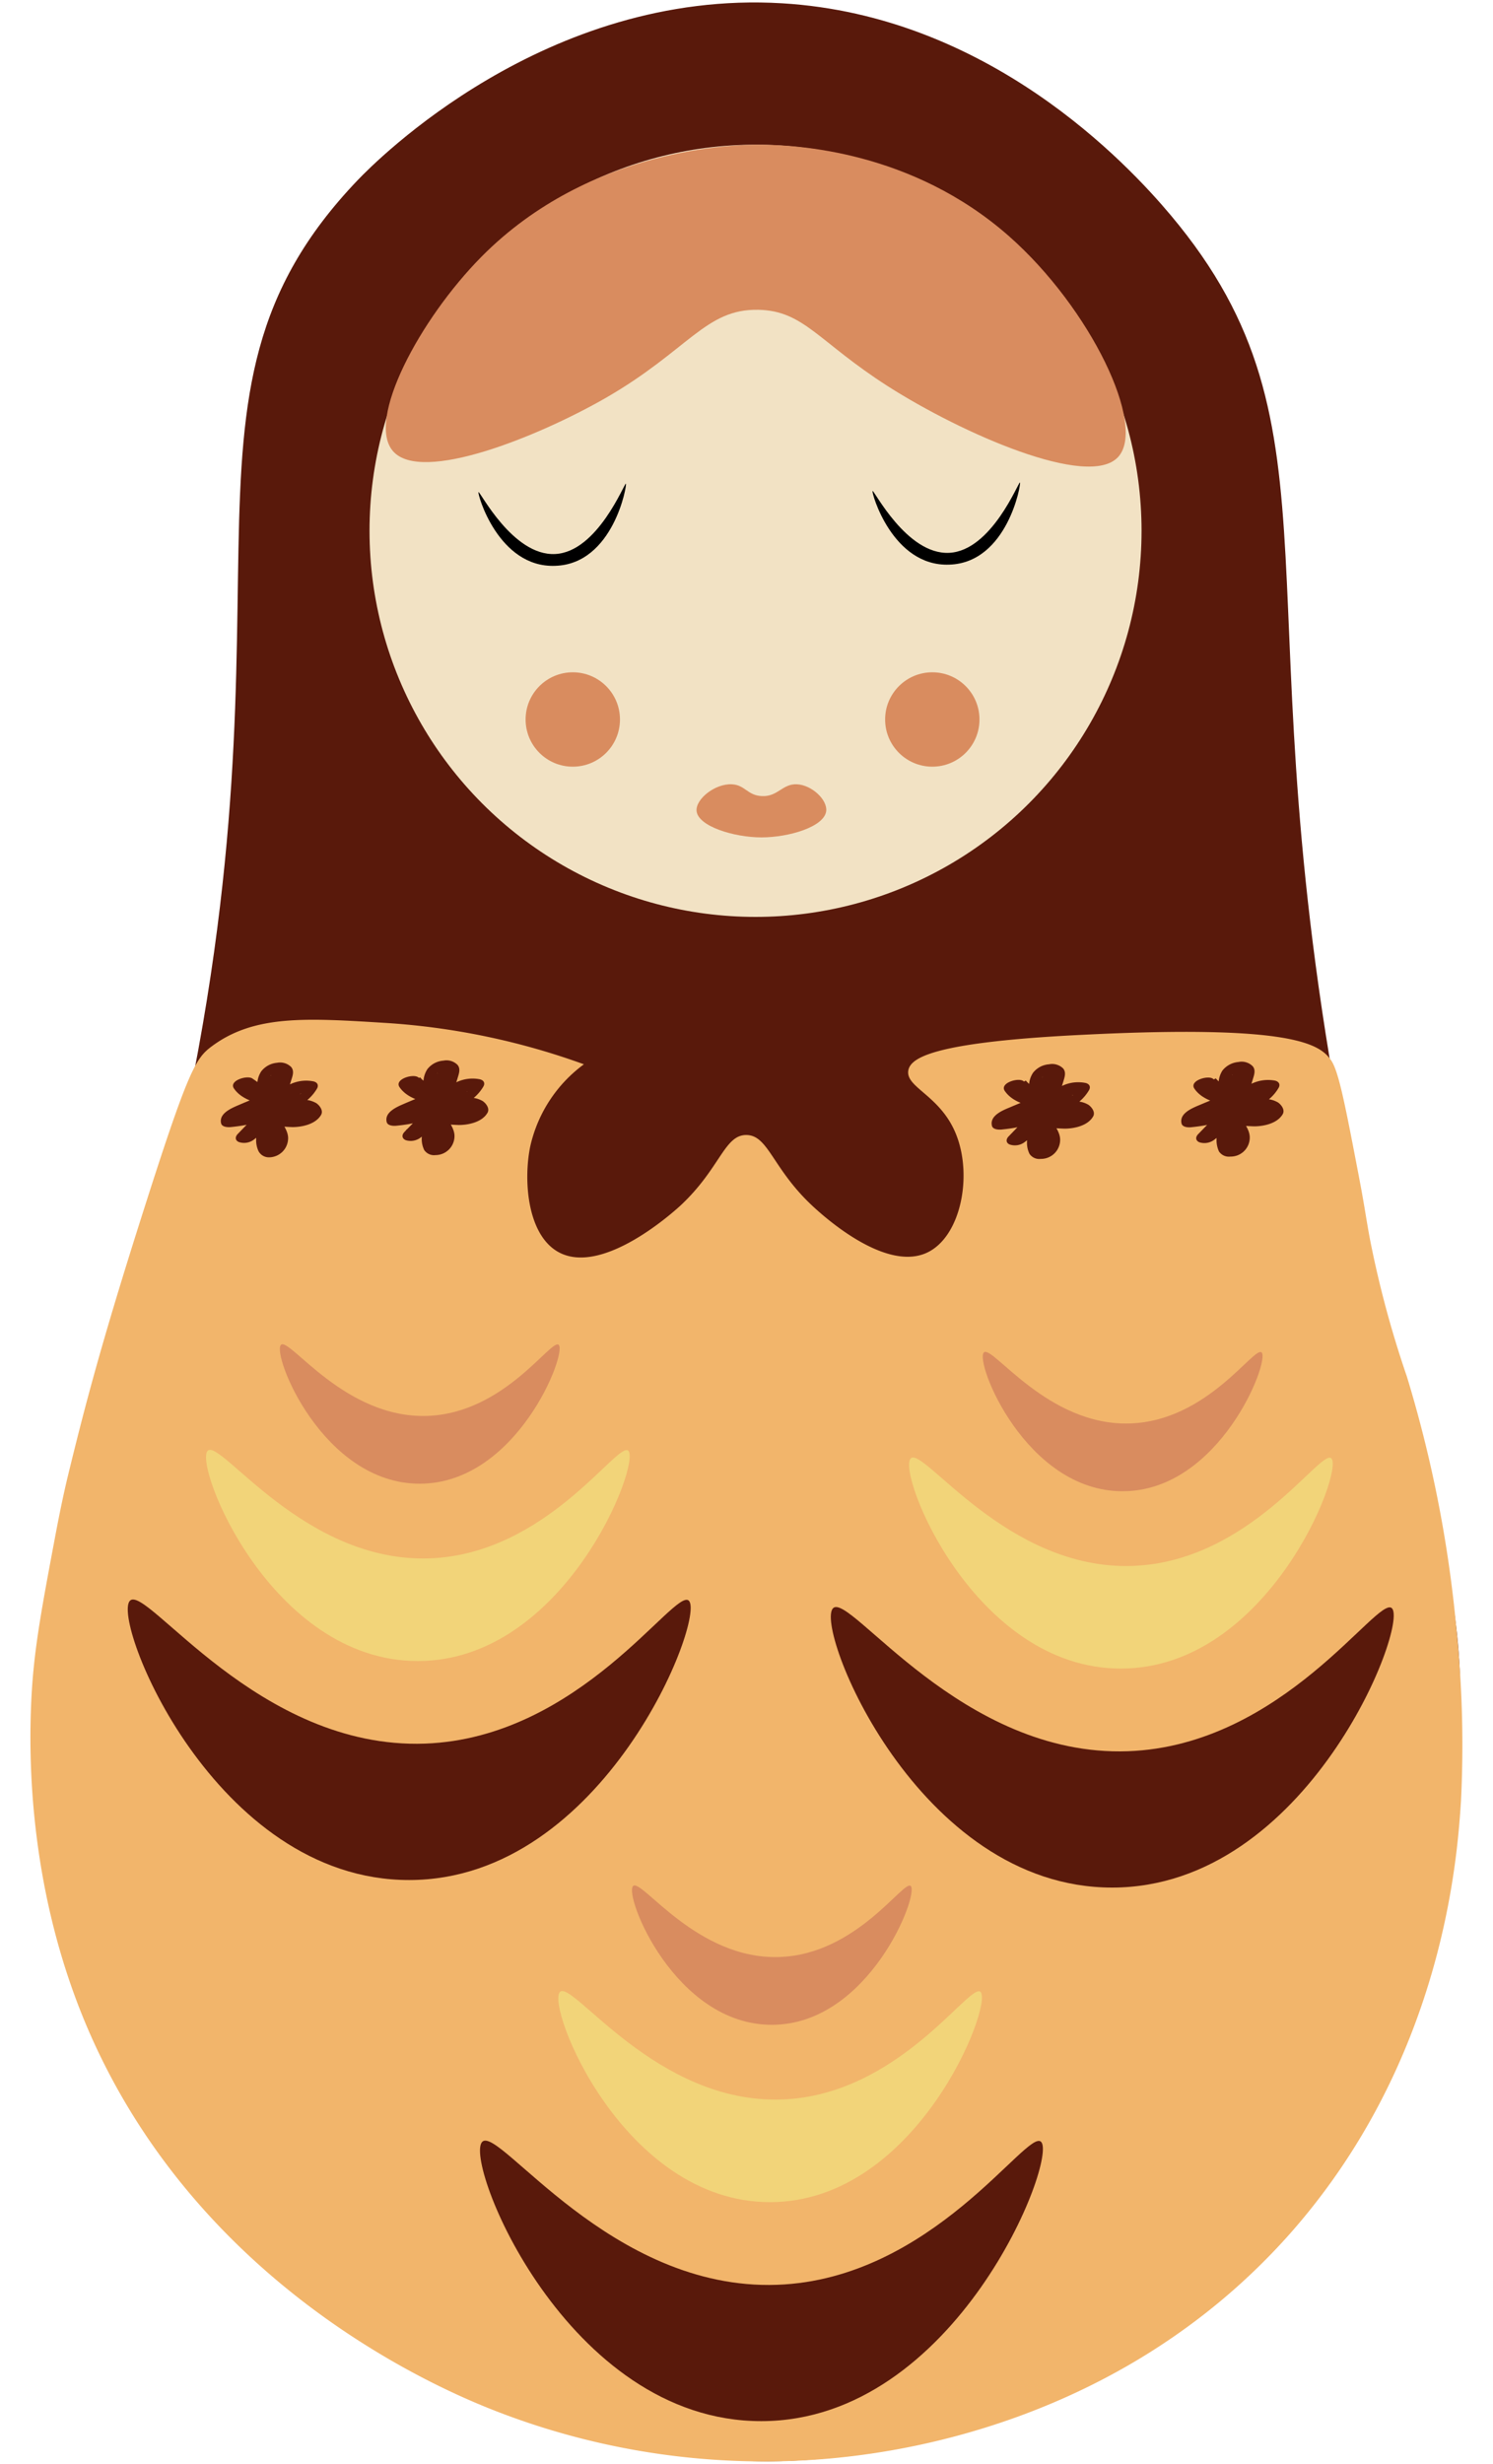 <svg id="Layer_1" data-name="Layer 1" xmlns="http://www.w3.org/2000/svg" width="200" height="330" viewBox="0 0 200 330">
  <defs>
    <style>
      .cls-1 {
        fill: #59190b;
      }

      .cls-2 {
        fill: #f2e2c4;
      }

      .cls-3 {
        fill: #d98c5f;
      }

      .cls-4 {
        fill: #f2b56b;
      }

      .cls-5 {
        fill: #f2d479;
      }
    </style>
  </defs>
  <path class="cls-1" d="M180.55,155.17c8.89,45.07,18,55.39,14.21,86.05-1.86,15-5.36,40.49-26.06,61.58-25.09,25.56-57.88,26.79-65.91,26.84-3.89,0-46.95-.42-74.61-34.74-14.69-18.23-18.09-37.39-19.73-47.36-5.25-31.78,4.67-50.14,13.42-85.26C42.38,79.92,19.54,53.79,47.92,24.12,50.31,21.62,73.07-1.46,104.76.44c27.65,1.65,46.2,21.38,52.1,28.42C181.13,57.79,165.63,79.63,180.55,155.17Z"/>
  <circle class="cls-2" cx="101.21" cy="71.09" r="51.71"/>
  <path class="cls-3" d="M149.76,61.23c-4,4.27-20.9-3.18-30.79-9.48-9.38-6-11.26-10.13-17.37-10.26-7.11-.15-9.32,5.39-20.52,11.84-9,5.15-24.59,11.45-28.42,7.11C49,56.31,56.21,42.76,64.5,34.38c14.64-14.79,34.27-15,37.1-15,5.15,0,20.61.84,33.55,12.24C146.09,41.26,153.66,57.08,149.76,61.23Z"/>
  <circle class="cls-3" cx="76.73" cy="96.36" r="6.32"/>
  <circle class="cls-3" cx="124.89" cy="96.36" r="6.32"/>
  <path class="cls-3" d="M110.68,108.59c-.21,2.14-5,3.56-8.68,3.56s-8.53-1.49-8.69-3.56c-.12-1.59,2.5-3.67,4.74-3.55,1.76.09,2.07,1.49,4,1.58,2.16.11,2.76-1.69,4.73-1.58S110.82,107.09,110.68,108.59Z"/>
  <path d="M83.84,64.78c.19.12-1.67,10.76-9.47,11-7.64.29-10.46-9.71-10.27-9.87s4.59,8.57,10.27,8.29S83.65,64.66,83.84,64.78Z"/>
  <path d="M136.63,64.62c.19.12-1.67,10.76-9.47,11-7.63.29-10.46-9.71-10.27-9.86s4.59,8.57,10.27,8.28S136.44,64.5,136.63,64.62Z"/>
  <path class="cls-4" d="M78.22,142.54A95.38,95.38,0,0,0,51.67,137c-10.65-.66-17.62-1.12-23.34,3.16-2.16,1.62-3.15,3.17-9.65,23.68-5.24,16.53-7.36,24.71-9.52,33.56-.58,2.39-1.12,4.94-1.75,8.28C5.47,216,4.5,221.19,4.19,227.8c-.33,7.11-.52,25.78,8.05,45,15.18,34,47.09,47.36,54.23,50.13a99.19,99.19,0,0,0,45,6.31c7.85-.76,38-4.19,60.9-29.6,21-23.39,22.85-50.87,23.34-58.42a150.72,150.72,0,0,0-.56-22.5,168.81,168.81,0,0,0-6.68-34.34,139.15,139.15,0,0,1-4.95-18.4c-.56-3-.68-4.2-1.49-8.44-1.8-9.38-2.69-14.08-3.73-15.55-1.46-2.07-4.85-4.83-33.29-3.4-20.46,1-23,3.18-23.33,4.74-.44,2.34,4.34,3.33,6.43,8.68,2.2,5.61.55,13.74-4,15.79-5.72,2.57-14.14-5.24-15.29-6.31-5.36-5-5.89-9.47-8.85-9.48s-3.49,4.5-8.85,9.48c-.78.71-10.17,9.25-16.1,6.31-4.35-2.16-4.94-9.58-4-14.21A18.7,18.7,0,0,1,78.22,142.54Z"/>
  <path class="cls-1" d="M59.92,148.61a15.4,15.4,0,0,1-.3-3,12.39,12.39,0,0,1,.07-1.36,2.2,2.2,0,0,1,.12-.63.54.54,0,0,1,.1-.2.78.78,0,0,1-.58.24c.54-.15-1,.29-.72.05,0,0-.1.54-.12.6-.13.45-.27.91-.41,1.36-.31.95-.66,1.89-1,2.81a.62.62,0,0,0,.49.92,2.46,2.46,0,0,0,1.79-.34,8.27,8.27,0,0,0,2.07-1.84,6.35,6.35,0,0,1,.86-.86s.45-.27.23-.17c.18,0,.21-.06.1,0s-.26,0,0,0l-.49-.92a3.77,3.77,0,0,1-1.71,1.56A9.1,9.1,0,0,0,58,148.68c-.35.41-.4.87.17,1.09a2.26,2.26,0,0,0,1.92-.29,4.27,4.27,0,0,1,1.47-.61c.47-.09.86-.13.92.49l.27-.69a2,2,0,0,1-.19.22l.12-.07c-.16.07-.17.08,0,0h0a3.2,3.2,0,0,1-.93,0c-1.05-.09-2.1-.24-3.15-.36a2.37,2.37,0,0,0-1.46.39c-.23.16-.68.54-.53.89.31.72.81,1.31,1.15,2a2.6,2.6,0,0,1,.27.9,1.58,1.58,0,0,1,0,.38.6.6,0,0,1-.06.19c-.11.16-.11.17,0,0l.7-.3-.15,0,.76-.09c.37.21.48.22.31,0a.49.49,0,0,0,0-.16,1.84,1.84,0,0,1-.06-.4,14.08,14.08,0,0,1-.07-1.45,28.8,28.8,0,0,1,.11-2.93c.11-1.25-2.17-.64-2.63-.14a2.54,2.54,0,0,1-.7.57l-.09,0-.28.12c.22-.09-.25.07-.3.09l-.55.13-.32.05c-.39.06-.79.1-1.19.14l1.27.49c0-.06,0,0-.07,0l.06,0,.19-.08c.49-.19,1-.42,1.44-.62.93-.39,1.87-.76,2.81-1.12.69-.26,1.35-1.27.28-1.53a4.86,4.86,0,0,1-3.21-1.69l-2.48,1.34,1.89,1.32.86.6a3,3,0,0,1,.87.69l-.12-.43c0,.32-.37.7-.55,1s-.45.62-.69.91a11.91,11.91,0,0,1-1.69,1.64l2.1.8,1.75-1.77a10.05,10.05,0,0,1,1.42-1.35.73.73,0,0,1,.19-.11s-.13.07-.17.05c.23.1.56.13.82.21a5.72,5.72,0,0,0,2.32.31c.57,0,1.52-.39,1.64-1s-.84-.76-1.28-.72a13.77,13.77,0,0,1-1.92-.48,4.67,4.67,0,0,0-3.06.55,9.36,9.36,0,0,0-2,1.69l-2,2.06c-.38.39-.36.88.17,1.1a2.21,2.21,0,0,0,1.93-.3,14.31,14.31,0,0,0,3.74-4.16c.23-.41.4-.84.07-1.26a6.69,6.69,0,0,0-1.36-1L56,144.27c-.7-.49-3.2.27-2.48,1.33.93,1.36,2.63,1.85,4.15,2.21l.28-1.53q-1.9.72-3.78,1.53c-.95.41-2.7,1.12-2.37,2.46.12.5.89.54,1.28.5,2.17-.22,4.57-.63,6.13-2.31l-2.63-.14a31.39,31.39,0,0,0-.08,4,3.39,3.39,0,0,0,.32,1.69,1.58,1.58,0,0,0,1.52.69A2.55,2.55,0,0,0,60.88,152c-.1-1.15-1-2-1.42-3l-2,1.28a31.34,31.34,0,0,0,4,.39c1.3,0,3.12-.38,3.84-1.63.33-.57-.17-1.25-.63-1.57a3.35,3.35,0,0,0-2.13-.43,8.87,8.87,0,0,0-4.28,1.43l2.1.81a4,4,0,0,1,.91-.81c.42-.28.85-.53,1.28-.8a5.89,5.89,0,0,0,2.23-2.2c.22-.45,0-.8-.49-.92a5,5,0,0,0-4.42,1.27c-.84.71-1.42,1.74-2.38,2.27l2.27.58a43.06,43.06,0,0,0,1.53-4.25c.17-.57.45-1.27,0-1.8a2.08,2.08,0,0,0-1.89-.57,3,3,0,0,0-2.15,1.14,3.29,3.29,0,0,0-.53,1.78,16.81,16.81,0,0,0,.27,4.42c.22,1.1,3.13.38,2.9-.78Z"/>
  <path class="cls-1" d="M141,149.15a14.72,14.72,0,0,1-.3-3,12.39,12.39,0,0,1,.07-1.36,2.34,2.34,0,0,1,.12-.64.5.5,0,0,1,.1-.19.83.83,0,0,1-.58.24c.53-.15-1,.29-.72,0,0,0-.1.53-.12.6-.13.45-.27.91-.42,1.36-.3.95-.65,1.89-1,2.81a.62.62,0,0,0,.49.92,2.51,2.51,0,0,0,1.79-.34,8.27,8.27,0,0,0,2.07-1.84,6.35,6.35,0,0,1,.86-.86s.45-.27.23-.17c.18-.05.21-.06.1,0s-.26,0,0,0l-.49-.92a3.74,3.74,0,0,1-1.72,1.56,9.45,9.45,0,0,0-2.34,1.79c-.34.41-.39.87.18,1.09a2.26,2.26,0,0,0,1.92-.29,4.3,4.3,0,0,1,1.46-.61c.48-.09.87-.13.93.49l.27-.69a2,2,0,0,1-.19.22.29.29,0,0,1,.12-.07c-.16.07-.17.08,0,0h0a3.59,3.59,0,0,1-.93,0c-1-.09-2.1-.24-3.15-.36a2.31,2.31,0,0,0-1.46.39c-.24.16-.68.54-.53.89.31.72.81,1.31,1.15,2a2.59,2.59,0,0,1,.26.9,1.2,1.2,0,0,1,0,.38.6.6,0,0,1-.06.19c-.11.16-.11.17,0,0l.7-.3-.15,0,.76-.09c.37.21.48.22.31,0a.49.49,0,0,0,0-.16,2.79,2.79,0,0,1-.07-.4,14.06,14.06,0,0,1-.06-1.45,26.09,26.09,0,0,1,.11-2.93c.11-1.25-2.17-.64-2.63-.14a2.54,2.54,0,0,1-.7.57l-.09,0-.29.12c.23-.09-.24.07-.29.09l-.55.13c.22,0-.26,0-.32.05-.4.06-.79.1-1.19.14l1.27.49c0-.06-.05,0-.07,0l.06,0,.19-.08c.49-.2,1-.42,1.44-.62.93-.39,1.87-.76,2.81-1.12.69-.26,1.35-1.27.28-1.53a4.91,4.91,0,0,1-3.21-1.69l-2.48,1.34,1.89,1.32.86.6a3,3,0,0,1,.87.69l-.12-.43c0,.32-.37.7-.56,1s-.44.62-.68.91A11.32,11.32,0,0,1,135.3,152l2.1.81,1.75-1.77a10.05,10.05,0,0,1,1.42-1.35.52.52,0,0,1,.19-.11s-.13.07-.17,0c.23.1.56.13.82.21a5.9,5.9,0,0,0,2.32.31c.57-.05,1.52-.39,1.63-1s-.83-.76-1.27-.73a13.63,13.63,0,0,1-1.92-.47,4.66,4.66,0,0,0-3.06.55,9.36,9.36,0,0,0-2,1.68l-2,2.07c-.38.39-.37.88.17,1.09a2.17,2.17,0,0,0,1.93-.29,14.44,14.44,0,0,0,3.74-4.16c.23-.41.4-.84.07-1.26a7.15,7.15,0,0,0-1.36-1l-2.58-1.8c-.7-.49-3.2.27-2.48,1.33.93,1.36,2.63,1.85,4.15,2.21l.28-1.53c-1.28.48-2.53,1-3.78,1.53-1,.41-2.7,1.12-2.37,2.46.12.5.88.53,1.27.5,2.18-.22,4.58-.63,6.14-2.31l-2.63-.14a29.65,29.65,0,0,0-.08,4,3.39,3.39,0,0,0,.32,1.69,1.58,1.58,0,0,0,1.52.69,2.56,2.56,0,0,0,2.59-2.72c-.1-1.15-1-2-1.42-3l-2,1.28a31.34,31.34,0,0,0,4,.39c1.3,0,3.12-.38,3.84-1.63.33-.57-.17-1.25-.63-1.57a3.35,3.35,0,0,0-2.13-.43,8.77,8.77,0,0,0-4.28,1.43l2.1.81a3.79,3.79,0,0,1,.91-.81c.42-.28.85-.53,1.28-.8a5.89,5.89,0,0,0,2.23-2.2c.22-.45,0-.8-.49-.92a5,5,0,0,0-4.42,1.27c-.84.71-1.42,1.74-2.39,2.27l2.28.58a43.06,43.06,0,0,0,1.53-4.25c.17-.57.45-1.27,0-1.81a2.1,2.1,0,0,0-1.89-.56,3,3,0,0,0-2.15,1.14,3.2,3.2,0,0,0-.53,1.78,16.84,16.84,0,0,0,.27,4.42c.22,1.1,3.13.38,2.9-.78Z"/>
  <path class="cls-1" d="M166.39,148.82a14.64,14.64,0,0,1-.3-3,12.38,12.38,0,0,1,.06-1.36,3.19,3.19,0,0,1,.12-.63,1.24,1.24,0,0,1,.1-.2.75.75,0,0,1-.58.24c.54-.15-1,.29-.71.05a4.54,4.54,0,0,0-.12.6c-.13.46-.27.91-.42,1.36-.31,1-.65,1.89-1,2.81a.62.62,0,0,0,.49.92,2.46,2.46,0,0,0,1.79-.34,8.08,8.08,0,0,0,2.07-1.84,5.76,5.76,0,0,1,.85-.86s.46-.27.23-.16l.1,0c-.25,0-.26,0,0,0l-.49-.92a3.67,3.67,0,0,1-1.71,1.56,9.33,9.33,0,0,0-2.34,1.79c-.35.41-.4.87.17,1.09a2.28,2.28,0,0,0,1.93-.29,4.34,4.34,0,0,1,1.46-.61c.47-.09.87-.13.93.49l.27-.69a2.09,2.09,0,0,1-.2.22.31.31,0,0,1,.13-.06c-.17.07-.17.07,0,0-.18,0-.19,0,0,0a3.64,3.64,0,0,1-.93,0c-1.06-.09-2.1-.24-3.15-.36a2.37,2.37,0,0,0-1.46.39c-.24.16-.68.55-.53.89.3.72.81,1.31,1.15,2a2.59,2.59,0,0,1,.26.9,1,1,0,0,1,0,.39.41.41,0,0,1,0,.18c-.11.16-.11.17,0,0l.7-.3-.16,0,.76-.09c.38.21.48.22.31,0a.47.47,0,0,0,0-.16,1.87,1.87,0,0,1-.07-.4c-.05-.48-.06-1-.07-1.45a28.82,28.82,0,0,1,.12-2.93c.1-1.25-2.17-.63-2.64-.14a2.15,2.15,0,0,1-.7.57l-.08,0-.29.12c.22-.09-.24.07-.3.09l-.54.13-.32,0c-.4.06-.8.1-1.2.14l1.28.5c0-.07-.06,0-.08,0,.15-.09.17-.11.07,0l.19-.08c.48-.19.95-.42,1.44-.62.93-.39,1.87-.76,2.81-1.12.69-.26,1.35-1.27.28-1.52a4.92,4.92,0,0,1-3.21-1.7L160.13,146l1.9,1.32.86.61a2.62,2.62,0,0,1,.86.68l-.11-.43a2.62,2.62,0,0,1-.56,1,8.7,8.7,0,0,1-.69.91,11.84,11.84,0,0,1-1.68,1.64l2.09.8,1.75-1.77a10.16,10.16,0,0,1,1.43-1.35.47.47,0,0,1,.18-.1s-.13.06-.16,0a6.39,6.39,0,0,0,.81.21,6,6,0,0,0,2.33.32c.57-.05,1.52-.4,1.63-1.05s-.84-.76-1.28-.72a13.66,13.66,0,0,1-1.91-.48,4.7,4.7,0,0,0-3.07.55,9.36,9.36,0,0,0-2,1.69l-2,2.06c-.39.39-.37.88.17,1.1a2.19,2.19,0,0,0,1.92-.3,14,14,0,0,0,3.74-4.16c.24-.41.41-.84.07-1.25a6.56,6.56,0,0,0-1.35-1l-2.58-1.81c-.7-.49-3.2.27-2.48,1.33.92,1.36,2.63,1.85,4.14,2.21l.28-1.52c-1.27.47-2.53,1-3.77,1.52-1,.42-2.7,1.12-2.37,2.46.12.5.88.54,1.27.5,2.18-.22,4.58-.63,6.14-2.31l-2.63-.14a31.43,31.43,0,0,0-.09,4,3.6,3.6,0,0,0,.32,1.69,1.6,1.6,0,0,0,1.53.69,2.55,2.55,0,0,0,2.59-2.72c-.1-1.15-1-2-1.43-3l-2,1.28a31.7,31.7,0,0,0,4,.39c1.31,0,3.12-.38,3.85-1.63.33-.57-.17-1.25-.63-1.57a3.38,3.38,0,0,0-2.14-.43,8.71,8.71,0,0,0-4.27,1.44l2.1.8a4,4,0,0,1,.9-.81c.42-.28.86-.53,1.28-.8a5.79,5.79,0,0,0,2.23-2.19c.23-.45,0-.81-.49-.93a5.09,5.09,0,0,0-4.41,1.27c-.85.71-1.43,1.74-2.39,2.27l2.28.58a44.7,44.7,0,0,0,1.52-4.25c.17-.57.45-1.27,0-1.8a2.09,2.09,0,0,0-1.9-.57,3.07,3.07,0,0,0-2.15,1.14,3.28,3.28,0,0,0-.52,1.78,16.79,16.79,0,0,0,.27,4.42c.21,1.1,3.12.38,2.9-.78Z"/>
  <path class="cls-1" d="M37.59,148.9a14.72,14.72,0,0,1-.3-3,12.39,12.39,0,0,1,.07-1.36,2.34,2.34,0,0,1,.12-.64.5.5,0,0,1,.1-.19A.83.83,0,0,1,37,144c.54-.15-1,.29-.71,0,0,0-.1.53-.12.6-.13.45-.27.91-.42,1.36-.31.95-.65,1.89-1,2.81a.62.62,0,0,0,.49.92,2.51,2.51,0,0,0,1.79-.34,8.27,8.27,0,0,0,2.07-1.84,5.83,5.83,0,0,1,.86-.86s.45-.28.22-.17c.19-.05.22-.06.11,0s-.27,0,0,0l-.49-.92A3.74,3.74,0,0,1,38,147.18,9.27,9.27,0,0,0,35.67,149c-.34.41-.39.87.17,1.09a2.28,2.28,0,0,0,1.93-.29,4.15,4.15,0,0,1,1.46-.61c.47-.09.87-.13.93.49l.27-.69a2,2,0,0,1-.19.22.24.24,0,0,1,.12-.07c-.16.07-.17.08,0,0h0a3.59,3.59,0,0,1-.93,0c-1-.09-2.1-.24-3.15-.36a2.31,2.31,0,0,0-1.46.39c-.24.16-.68.54-.53.89.31.72.81,1.31,1.15,2a2.59,2.59,0,0,1,.26.9,1.2,1.2,0,0,1,0,.38.6.6,0,0,1-.06.19c-.11.16-.11.17,0,0l.7-.3-.16,0,.77-.09c.37.21.48.22.31,0a.49.49,0,0,0,0-.16,2.79,2.79,0,0,1-.07-.4,14.06,14.06,0,0,1-.06-1.45,26.09,26.09,0,0,1,.11-2.93c.11-1.25-2.17-.64-2.63-.14a2.54,2.54,0,0,1-.7.57l-.09,0-.29.12c.23-.09-.24.07-.29.09l-.55.13c.21,0-.27,0-.32.05-.4.06-.8.1-1.2.14l1.28.49c0-.06,0,0-.07,0l.06,0,.19-.08,1.44-.62c.93-.39,1.87-.77,2.81-1.12.69-.26,1.35-1.27.28-1.53a4.91,4.91,0,0,1-3.21-1.69l-2.48,1.34,1.89,1.32.86.6a3,3,0,0,1,.87.69l-.12-.43c0,.32-.37.7-.56,1a9.9,9.9,0,0,1-.69.91,11.25,11.25,0,0,1-1.68,1.63l2.1.81,1.75-1.77a10.05,10.05,0,0,1,1.42-1.35.45.45,0,0,1,.19-.11s-.13.07-.17,0c.23.1.56.13.82.21a5.9,5.9,0,0,0,2.32.31c.57-.05,1.52-.39,1.63-1s-.84-.76-1.28-.73a13.86,13.86,0,0,1-1.91-.47,4.66,4.66,0,0,0-3.06.55,9.36,9.36,0,0,0-2,1.68l-2,2.07c-.38.39-.37.88.17,1.09a2.17,2.17,0,0,0,1.93-.29,14.27,14.27,0,0,0,3.73-4.16c.24-.41.41-.84.08-1.26a7.48,7.48,0,0,0-1.36-1l-2.58-1.8c-.7-.49-3.2.27-2.48,1.33.93,1.36,2.63,1.85,4.15,2.21l.27-1.53c-1.27.48-2.53,1-3.77,1.53-.95.41-2.7,1.12-2.37,2.46.12.5.88.53,1.27.5,2.18-.22,4.58-.63,6.14-2.31l-2.63-.14a29.65,29.65,0,0,0-.08,4,3.39,3.39,0,0,0,.32,1.69A1.57,1.57,0,0,0,36,155a2.57,2.57,0,0,0,2.59-2.72c-.1-1.15-1-2-1.42-3l-2,1.28a31.67,31.67,0,0,0,4,.39c1.3,0,3.11-.38,3.84-1.63.33-.57-.17-1.25-.63-1.57a3.37,3.37,0,0,0-2.13-.43,8.73,8.73,0,0,0-4.28,1.43l2.1.8a3.74,3.74,0,0,1,.91-.8c.41-.28.85-.53,1.28-.8a5.89,5.89,0,0,0,2.23-2.2c.22-.45,0-.8-.49-.92a5,5,0,0,0-4.42,1.27c-.85.71-1.42,1.74-2.39,2.27l2.28.58A43,43,0,0,0,39,144.71c.18-.57.46-1.27,0-1.81a2.11,2.11,0,0,0-1.9-.56A3,3,0,0,0,35,143.48a3.2,3.2,0,0,0-.53,1.78,16.84,16.84,0,0,0,.27,4.42c.22,1.1,3.12.38,2.9-.78Z"/>
  <path class="cls-1" d="M92.27,214.37c-1.9-1.77-14.53,18.41-35.36,19.15-22.32.79-37.25-21.32-39.49-19.15-2.58,2.49,11.25,37.46,37.42,37.42S94.58,216.53,92.27,214.37Z"/>
  <path class="cls-5" d="M84.16,194.29c-1.42-1.33-10.93,13.86-26.61,14.42-16.8.6-28-16.05-29.72-14.42-1.94,1.88,8.47,28.2,28.17,28.17S85.91,195.92,84.16,194.29Z"/>
  <path class="cls-3" d="M74.84,180.11c-1-.88-7.22,9.15-17.58,9.52-11.09.39-18.51-10.6-19.62-9.52-1.28,1.24,5.59,18.62,18.6,18.6S76,181.19,74.84,180.11Z"/>
  <path class="cls-1" d="M186.45,215.38c-1.9-1.77-14.53,18.42-35.36,19.16-22.32.79-37.25-21.33-39.49-19.16-2.58,2.5,11.25,37.46,37.42,37.42S188.76,217.55,186.45,215.38Z"/>
  <path class="cls-5" d="M178.34,195.31c-1.42-1.34-10.93,13.86-26.61,14.41-16.8.6-28-16-29.72-14.41-1.94,1.87,8.47,28.19,28.17,28.16S180.09,196.94,178.34,195.31Z"/>
  <path class="cls-3" d="M169,181.13c-1-.89-7.22,9.15-17.58,9.51-11.09.4-18.51-10.59-19.62-9.51-1.28,1.23,5.59,18.61,18.6,18.59S170.17,182.2,169,181.13Z"/>
  <path class="cls-1" d="M139.45,286.84c-1.89-1.77-14.52,18.42-35.36,19.16-22.31.79-37.24-21.33-39.48-19.16C62,289.34,75.86,324.3,102,324.26S141.77,289,139.45,286.84Z"/>
  <path class="cls-5" d="M131.35,266.77c-1.43-1.34-10.93,13.86-26.61,14.41-16.8.6-28-16-29.72-14.41-1.94,1.87,8.46,28.19,28.16,28.16S133.09,268.4,131.35,266.77Z"/>
  <path class="cls-3" d="M122,252.59c-.94-.89-7.21,9.15-17.57,9.51-11.09.4-18.51-10.59-19.62-9.51-1.28,1.23,5.59,18.61,18.6,18.59S123.17,253.66,122,252.59Z"/>
</svg>
